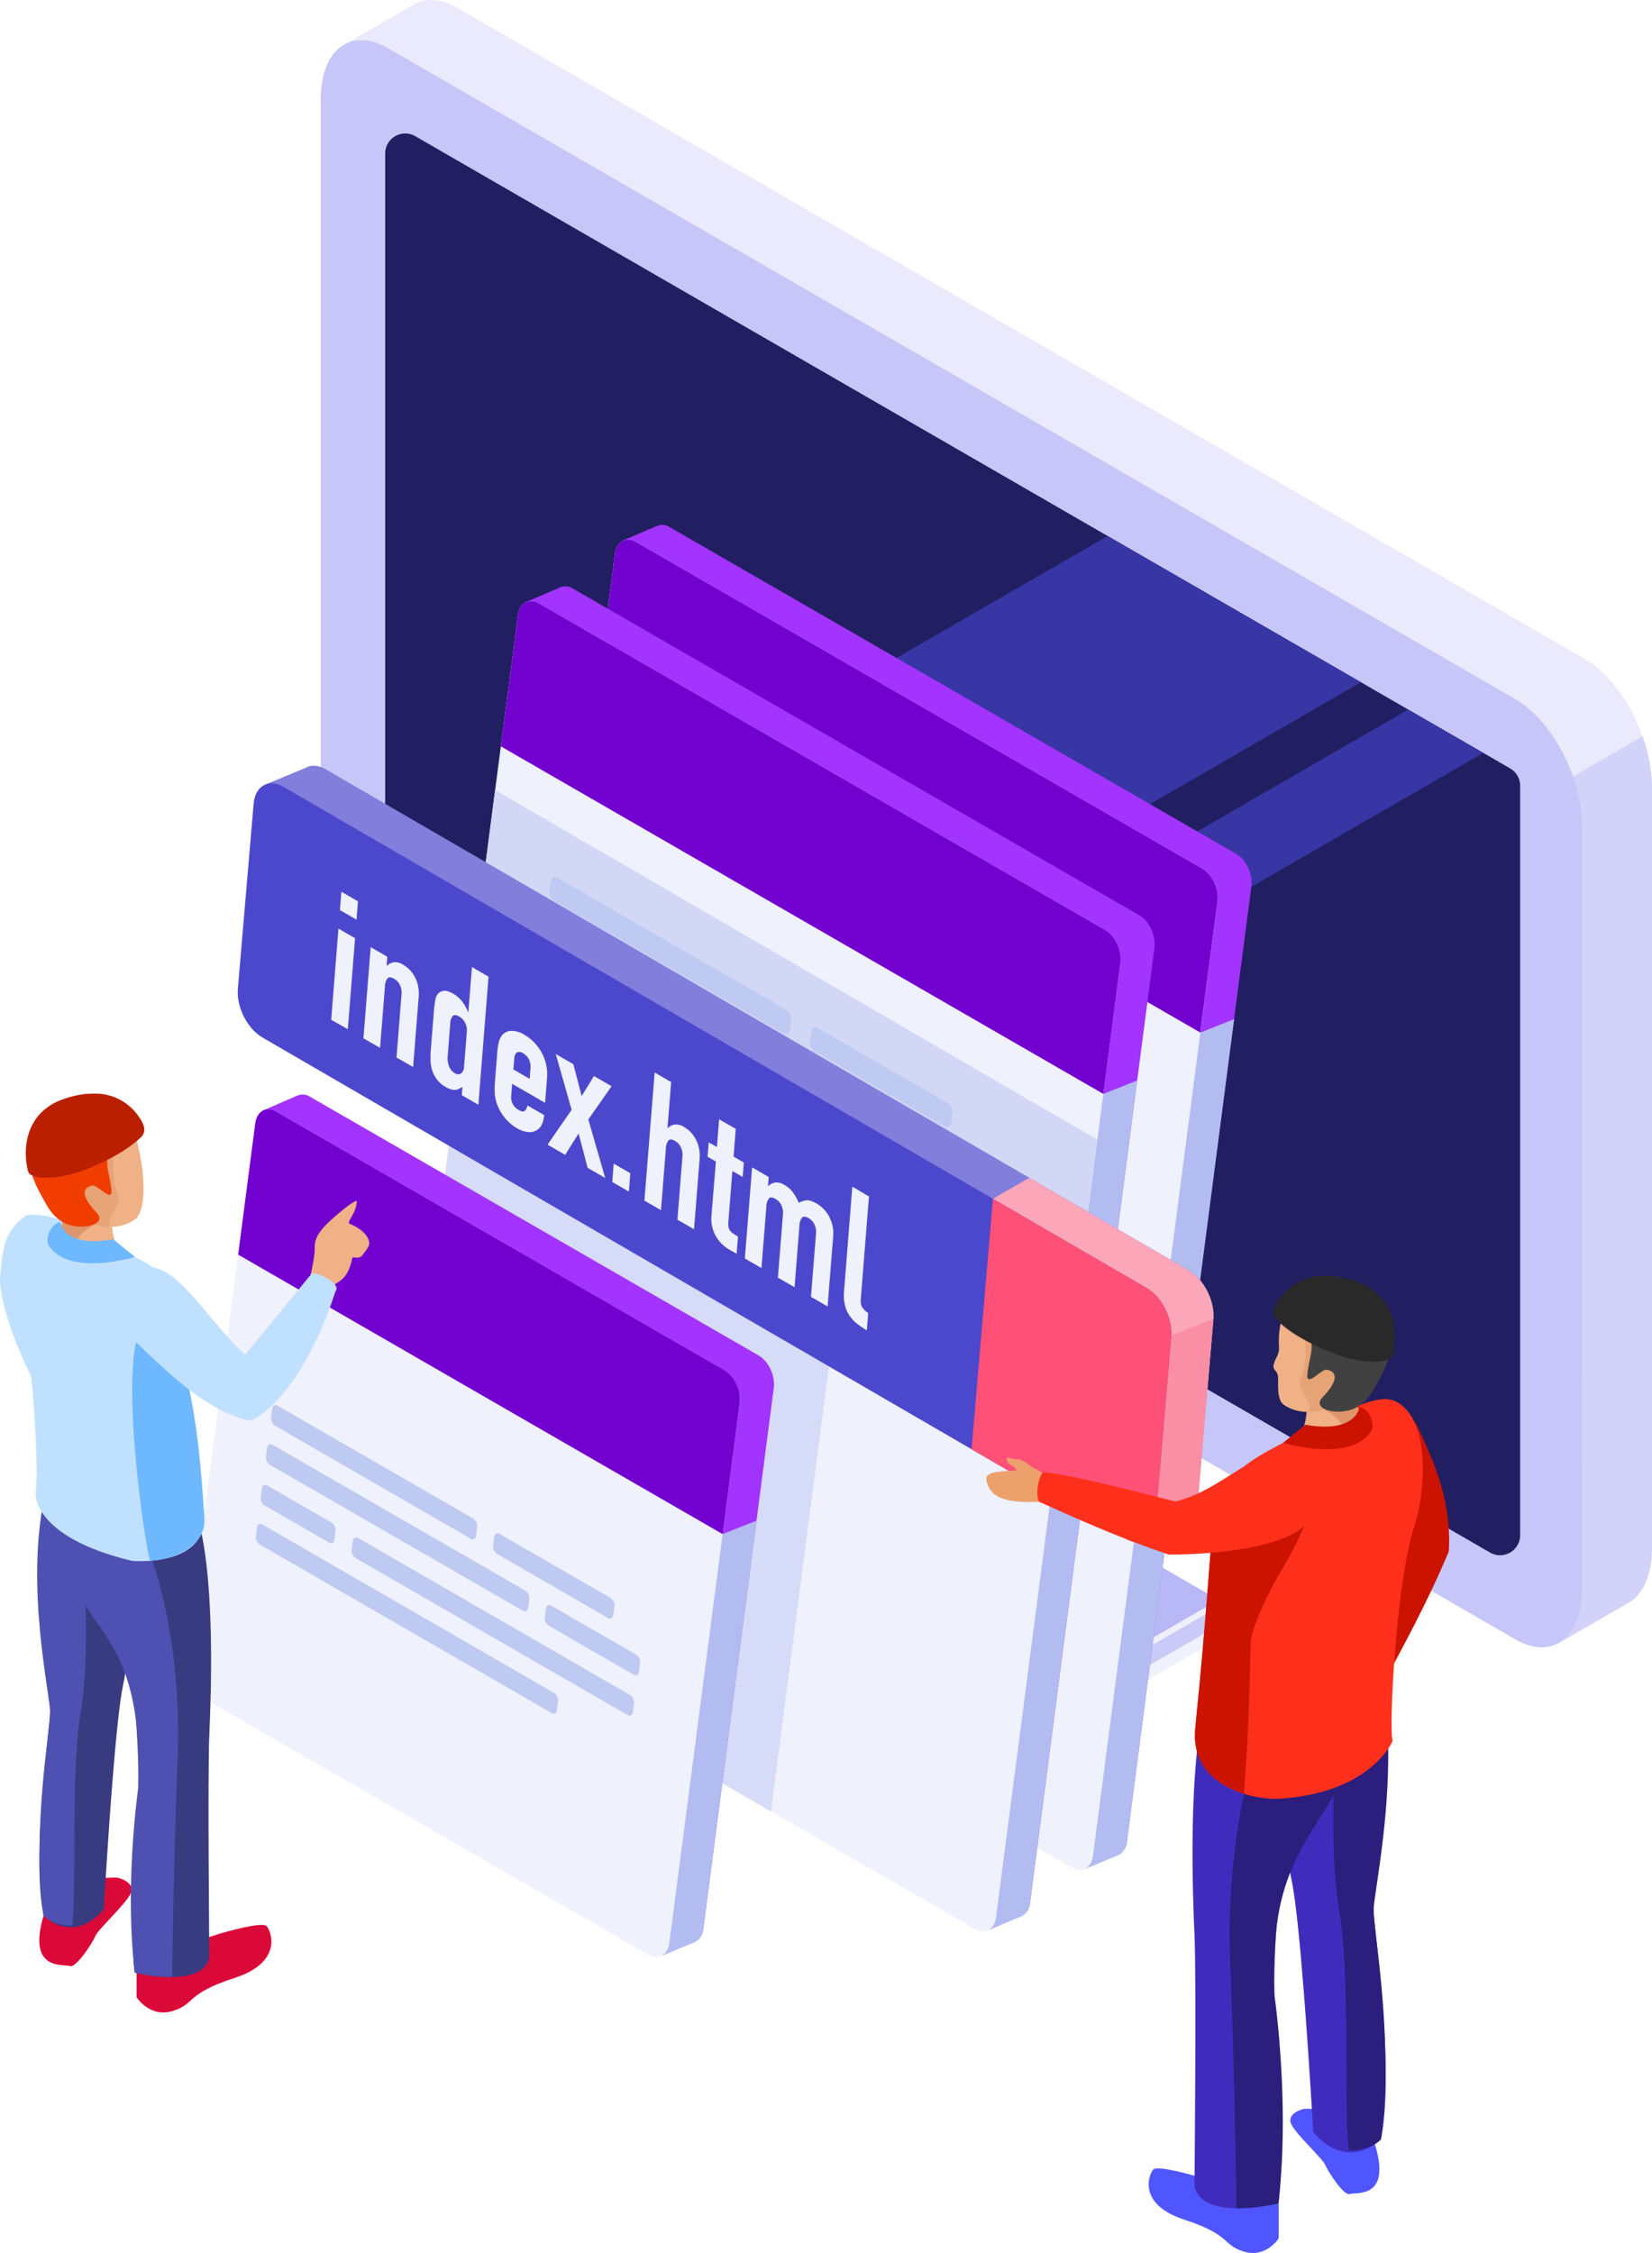 <svg xmlns="http://www.w3.org/2000/svg" viewBox="0 0 701.52 956.59"><defs><style>.cls-1{fill:#eff1fc;}.cls-2{fill:#dbdbfa;}.cls-3{fill:#cacaf8;}.cls-4{fill:#f0f0fd;}.cls-5{fill:#b8b8f6;}.cls-6{fill:#ccccf8;}.cls-7{fill:#b3b3f4;}.cls-8{fill:#eaeafc;}.cls-9{fill:#cfcff8;}.cls-10{fill:#c6c6f8;}.cls-11{fill:#211f61;}.cls-12{fill:#3835a5;}.cls-13{fill:#d3d3f9;}.cls-14{fill:#a333ff;}.cls-15{fill:#b2bcf1;}.cls-16{fill:#becaf1;}.cls-17{fill:#7200cf;}.cls-18{fill:#d2d7f6;}.cls-19{fill:#d6dbf7;}.cls-20{fill:#817edc;}.cls-21{fill:#fba7b9;}.cls-22{fill:#fa8ea5;}.cls-23{fill:#4c48ce;}.cls-24{fill:#ff5177;}.cls-25{fill:#c0e0ff;}.cls-26{fill:#db0937;}.cls-27{fill:#393b81;}.cls-28{fill:#4e51b1;}.cls-29{fill:#6eb8ff;}.cls-30{fill:#efb185;}.cls-31{fill:#dd9569;}.cls-32{fill:#e6a376;}.cls-33{fill:#f13d00;}.cls-34{fill:#ba1f00;}.cls-35{fill:#eca16d;}.cls-36{fill:#cb1300;}.cls-37{fill:#4f56ff;}.cls-38{fill:#402cbc;}.cls-39{fill:#2b1e7d;}.cls-40{fill:#ff301b;}.cls-41{fill:#414141;}.cls-42{fill:#292929;}</style></defs><title>Asset 9</title><g id="Layer_2" data-name="Layer 2"><g id="Layer_1-2" data-name="Layer 1"><path class="cls-1" d="M441.44,739.78A6,6,0,0,1,436,740L280.59,650.27c-1.39-.8-1.21-2.2.39-3.13l75.69-43.7a6,6,0,0,1,5.41-.22L517.52,693c1.38.8,1.21,2.2-.39,3.12Z"/><path class="cls-2" d="M285.5,638.69l71.08-41a6,6,0,0,1,5.41-.22l150.27,86.76,6.1-3.53v7.87h0a2.22,2.22,0,0,1-1.32,1.76L441.34,734a6,6,0,0,1-5.4.23L280.5,644.48a1.61,1.61,0,0,1-.94-1.36h0v-7.86Z"/><path class="cls-3" d="M518.36,680.86v7.66a2.23,2.23,0,0,1-1.32,1.77L441.34,734a6.15,6.15,0,0,1-2.7.75v-7.86Z"/><path class="cls-4" d="M441.33,726.13a6,6,0,0,1-5.41.22L280.49,636.61c-1.39-.8-1.21-2.2.39-3.12l75.69-43.7a6,6,0,0,1,5.41-.23l155.43,89.75c1.39.79,1.22,2.19-.38,3.12Z"/><path class="cls-5" d="M441.44,723.18a5.86,5.86,0,0,1-5.24.22L283.11,635c-1.34-.77-1.17-2.12.38-3l73.18-42.25a5.81,5.81,0,0,1,5.23-.22L515,677.91c1.34.77,1.17,2.12-.38,3l-73.17,42.25Z"/><path class="cls-6" d="M474.83,404.37l-73-42.14-11.46,6.62,73,42.13V665.67l11.46-6.61V404.37Z"/><path class="cls-7" d="M474.83,404.37l-73-42.14-11.46,6.62,73,42.13V600.51l11.46-6.61Z"/><path class="cls-8" d="M463.37,411l-73-42.14V623.54l73,42.14Z"/><path class="cls-9" d="M463.37,411l-73-42.14v189.6l73,42.14Z"/><path class="cls-8" d="M175.59,1.94c5-2.91,11.57-2.65,18.73,1.48L672.93,279.75c15.77,9.11,28.59,33.59,28.59,54.62v323c0,11.46-3.81,19.55-9.83,23.07h0l0,0,0,0,0,0-29.5,17-78-45,36.5-21.08L209.34,394c-15.78-9.11-28.58-33.58-28.58-54.62V39L146.09,19l29.5-17Z"/><path class="cls-10" d="M672,351.42c0-21-12.81-45.51-28.59-54.62L164.79,20.48c-15.78-9.11-28.59.57-28.59,21.61v323c0,21,12.81,45.51,28.59,54.62L643.39,696c15.78,9.11,28.59-.58,28.59-21.61Z"/><path class="cls-11" d="M632.75,659.19a8.52,8.52,0,0,0,12.78-7.38V333.63a8.55,8.55,0,0,0-4.26-7.38C598.59,301.62,248,99.21,176.33,57.82a8.52,8.52,0,0,0-12.77,7.38V383.38a8.52,8.52,0,0,0,4.26,7.38Z"/><path class="cls-12" d="M629.88,319.67,337.29,488.6l-31.87-18.4L598,301.27Zm-51.93-30L285.36,458.61,177.78,396.5,470.36,227.58Z"/><path class="cls-13" d="M668,329.66l29.52-17.05a65.81,65.81,0,0,1,4,21.76v323c0,11.47-3.81,19.56-9.82,23.07l-.1.06-29.46,17c6-3.51,9.85-11.61,9.85-23.09v-323a66,66,0,0,0-4-21.76Z"/><path class="cls-14" d="M278.61,223.49a5.82,5.82,0,0,1,5.78.33L525,362.57c4.21,2.43,7.07,8.64,6.39,13.85l-52.83,405.3a7,7,0,0,1-3.08,5.38h0l-.43.22-14,6,.23-6.77-237.53-137c-4.21-2.42-7.07-8.63-6.39-13.84L269.72,234l-5.15-4.49,14-6.06Z"/><path class="cls-15" d="M524.07,432.69,478.55,782a7,7,0,0,1-3.09,5.38l-.43.22-14,5.8,45.1-353.55,17.91-7.12Z"/><path class="cls-1" d="M517,382.69c.68-5.22-2.19-11.43-6.39-13.85L270,230.07c-4.21-2.43-8.18-.16-8.86,5.05l-52.83,405.3c-.68,5.21,2.19,11.42,6.39,13.84L455.27,793c4.2,2.43,8.17.17,8.85-5Z"/><path class="cls-16" d="M309.14,509.86l-48.46,8.63V529l48.46,64.59,7-11.8-34.49-46,34.49-6.14Z"/><path class="cls-16" d="M424.29,613l-48.46-64.58-7,11.8,34.49,46-34.49,6.14,7,19.86,48.46-8.62Z"/><path class="cls-16" d="M367.41,532.1l-18.2-10.51-28.15,90.32,18.2,10.51Z"/><path class="cls-17" d="M517,382.69c.68-5.22-2.19-11.43-6.39-13.85L270,230.07c-4.21-2.43-8.18-.16-8.86,5.05l-7.26,55.71L509.69,438.39Z"/><path class="cls-16" d="M417.48,493.82a4.4,4.4,0,0,0-1.88-4.09L270,405.72c-1.24-.72-2.41-.05-2.61,1.49l-.57,4.39a4.4,4.4,0,0,0,1.88,4.09l145.57,84c1.24.72,2.41.05,2.61-1.49l.57-4.39Z"/><path class="cls-16" d="M403.15,442.82a4.39,4.39,0,0,0-1.89-4.09l-126.14-72.8c-1.25-.72-2.42-.05-2.62,1.49l-.57,4.39a4.38,4.38,0,0,0,1.88,4.09L400,448.7c1.25.72,2.42.05,2.62-1.49Z"/><path class="cls-16" d="M458.36,474.69a4.38,4.38,0,0,0-1.88-4.08l-42.43-24.47c-1.24-.72-2.41-.05-2.62,1.49l-.57,4.39a4.41,4.41,0,0,0,1.89,4.09l42.43,24.46c1.24.72,2.41.05,2.61-1.49l.57-4.39Z"/><path class="cls-16" d="M306.59,408.94a4.4,4.4,0,0,0-1.88-4.09l-32.24-18.6c-1.24-.72-2.41-.05-2.61,1.49l-.57,4.39a4.39,4.39,0,0,0,1.89,4.09l32.23,18.6c1.24.72,2.41.05,2.61-1.49l.57-4.39Z"/><path class="cls-16" d="M455.34,494.82a4.4,4.4,0,0,0-1.89-4.09l-135.64-78.3c-1.24-.72-2.41-.05-2.61,1.49l-.58,4.39a4.43,4.43,0,0,0,1.89,4.09l135.64,78.3c1.24.71,2.41,0,2.61-1.49Z"/><path class="cls-16" d="M377.15,406.92a4.38,4.38,0,0,0-1.89-4.08l-97.6-56.32c-1.24-.72-2.41,0-2.61,1.49l-.58,4.39a4.41,4.41,0,0,0,1.89,4.09L374,412.8c1.24.72,2.41.05,2.62-1.49l.57-4.39Z"/><path class="cls-16" d="M445.61,446.45a4.43,4.43,0,0,0-1.89-4.09l-55.43-32c-1.24-.72-2.41-.05-2.61,1.49l-.58,4.39a4.41,4.41,0,0,0,1.89,4.09l55.43,32c1.24.71,2.41.05,2.62-1.49l.57-4.39Z"/><path class="cls-14" d="M237.46,249.55a5.8,5.8,0,0,1,5.77.33L483.85,388.63c4.21,2.43,7.07,8.64,6.39,13.85L437.42,807.77a7,7,0,0,1-3.09,5.39h0l-.43.21-14,6,.24-6.77-237.54-137c-4.2-2.43-7.07-8.63-6.39-13.85L228.56,260.1l-5.14-4.5,14-6Z"/><path class="cls-15" d="M482.91,458.75,437.39,808a7,7,0,0,1-3.08,5.38l-.43.22-14,5.8L465,465.86l17.91-7.11Z"/><path class="cls-1" d="M475.79,408.75c.68-5.21-2.18-11.42-6.39-13.84L228.8,256.14c-4.21-2.43-8.18-.16-8.86,5.05l-52.82,405.3c-.68,5.21,2.18,11.42,6.39,13.85L414.11,819.1c4.21,2.43,8.17.17,8.85-5.05l52.83-405.3Z"/><path class="cls-18" d="M466,483.91,452.46,587.68,196.73,439.23l13.52-103.78L466,483.91Z"/><path class="cls-17" d="M475.79,408.75c.68-5.21-2.18-11.42-6.39-13.84L228.8,256.14c-4.21-2.43-8.18-.16-8.86,5.05l-7.25,55.71L468.53,464.46l7.26-55.71Z"/><path class="cls-16" d="M376.33,519.88a4.39,4.39,0,0,0-1.89-4.09l-145.56-84c-1.24-.72-2.42,0-2.62,1.49l-.57,4.39a4.41,4.41,0,0,0,1.89,4.09l145.56,84c1.24.72,2.41,0,2.62-1.49l.57-4.38Z"/><path class="cls-16" d="M362,468.88a4.4,4.4,0,0,0-1.88-4.09L234,392c-1.25-.71-2.42-.05-2.62,1.49l-.57,4.39a4.39,4.39,0,0,0,1.89,4.09l126.15,72.8c1.24.72,2.41.05,2.61-1.49Z"/><path class="cls-16" d="M417.21,500.75a4.41,4.41,0,0,0-1.89-4.09L372.89,472.2c-1.24-.72-2.41-.05-2.61,1.49l-.57,4.39a4.38,4.38,0,0,0,1.88,4.09L414,506.63c1.24.72,2.42.05,2.61-1.49l.58-4.39Z"/><path class="cls-16" d="M265.44,435a4.41,4.41,0,0,0-1.89-4.09l-32.23-18.6c-1.25-.72-2.42-.05-2.62,1.49l-.57,4.39a4.41,4.41,0,0,0,1.89,4.09l32.23,18.6c1.24.72,2.42.05,2.61-1.49l.57-4.39Z"/><path class="cls-16" d="M414.18,520.88a4.41,4.41,0,0,0-1.89-4.1l-135.63-78.3c-1.24-.71-2.42,0-2.62,1.49l-.57,4.39a4.41,4.41,0,0,0,1.89,4.1L411,526.76c1.24.71,2.41,0,2.61-1.49Z"/><path class="cls-16" d="M336,433a4.39,4.39,0,0,0-1.89-4.09l-97.6-56.31c-1.24-.72-2.41-.05-2.61,1.49l-.57,4.39a4.38,4.38,0,0,0,1.88,4.08l97.6,56.32c1.25.72,2.42.05,2.62-1.49Z"/><path class="cls-16" d="M404.45,472.51a4.41,4.41,0,0,0-1.89-4.09l-55.42-32c-1.25-.72-2.42-.05-2.62,1.49l-.57,4.39a4.39,4.39,0,0,0,1.89,4.09l55.42,32c1.24.71,2.42,0,2.62-1.49l.57-4.39Z"/><path class="cls-19" d="M192.64,470.68,167.12,666.49c-.68,5.21,2.18,11.42,6.39,13.84l153.87,88.75L352.9,573.27c.68-5.22-2.19-11.42-6.4-13.85Z"/><path class="cls-14" d="M125.91,465.35a5.82,5.82,0,0,1,5.78.33l190.5,109.85c4.21,2.43,7.07,8.64,6.39,13.85L298.69,818.7a7,7,0,0,1-3.08,5.39h0l-.43.21-14,6,.23-6.76L94,715.5c-4.21-2.42-7.08-8.63-6.4-13.84L117,475.91l-5.15-4.5,14-6.06Z"/><path class="cls-15" d="M321.25,645.64l-22.59,173.3a7,7,0,0,1-3.08,5.38l-.43.22-14,5.8,22.17-177.58,17.91-7.12Z"/><path class="cls-1" d="M314.12,595.65c.68-5.22-2.18-11.42-6.39-13.85L117.25,471.93c-4.21-2.42-8.18-.16-8.86,5.06L78.5,706.31c-.68,5.22,2.18,11.42,6.39,13.85L275.38,830c4.21,2.42,8.17.16,8.85-5.06Z"/><path class="cls-16" d="M237,722.34a3.74,3.74,0,0,0-1.61-3.48l-124-71.59c-1.06-.6-2.06,0-2.23,1.28l-.49,3.74a3.74,3.74,0,0,0,1.61,3.48l124,71.59c1,.61,2,0,2.22-1.27l.49-3.75Z"/><path class="cls-16" d="M224.77,678.88a3.74,3.74,0,0,0-1.61-3.48l-107.5-62c-1-.61-2,0-2.22,1.27l-.49,3.74a3.74,3.74,0,0,0,1.61,3.49l107.49,62c1.06.61,2.06,0,2.23-1.27Z"/><path class="cls-16" d="M271.82,706.05a3.75,3.75,0,0,0-1.62-3.48l-36.15-20.85c-1.06-.61-2.05,0-2.23,1.27l-.48,3.74a3.73,3.73,0,0,0,1.61,3.48l36.15,20.85c1.06.61,2.06,0,2.23-1.27Z"/><path class="cls-16" d="M142.48,650a3.72,3.72,0,0,0-1.6-3.49l-27.47-15.85c-1.06-.61-2,0-2.23,1.27l-.49,3.74a3.79,3.79,0,0,0,1.62,3.49L139.77,655c1.06.62,2.06.05,2.23-1.27Z"/><path class="cls-16" d="M269.23,723.19a3.72,3.72,0,0,0-1.61-3.48L152.05,653c-1.07-.61-2.06,0-2.23,1.28l-.49,3.73a3.75,3.75,0,0,0,1.61,3.49L266.51,728.2c1.06.61,2.06,0,2.23-1.27Z"/><path class="cls-16" d="M202.61,648.3a3.77,3.77,0,0,0-1.6-3.49l-83.17-48c-1.06-.61-2.06,0-2.23,1.27l-.48,3.74a3.72,3.72,0,0,0,1.6,3.49l83.17,48c1.06.61,2.06,0,2.23-1.28Z"/><path class="cls-16" d="M260.94,682a3.74,3.74,0,0,0-1.61-3.48L212.1,651.25c-1-.61-2,0-2.22,1.27l-.49,3.74a3.74,3.74,0,0,0,1.61,3.48L258.23,687c1,.61,2,0,2.22-1.27Z"/><path class="cls-17" d="M314.12,595.65c.68-5.22-2.18-11.42-6.39-13.85L117.25,471.93c-4.21-2.42-8.18-.16-8.86,5.06l-7.26,55.71L306.86,651.36Z"/><path class="cls-20" d="M129.78,326c2.32-1.32,5.37-1.2,8.59.67L504.85,539.39c6.4,3.72,11.08,13,10.42,20.65l-6.7,78.54c-.32,3.82-1.91,6.53-4.21,7.84h0a5.12,5.12,0,0,1-.62.31l-17.24,7.15-.12-10-361.76-210s-11.08-13-10.43-20.65L120.44,340l-7.94-6.81,10.72-4.45,6.56-2.72Z"/><path class="cls-21" d="M421.65,509l15.42-8.91,67.77,39.33c6.41,3.72,11.08,13,10.42,20.65l-6.7,78.54c-.32,3.82-1.91,6.54-4.21,7.84h0a4.48,4.48,0,0,1-.62.31l-17.24,7.16-.11-10L421.65,509Z"/><path class="cls-22" d="M515.26,560.05l-6.7,78.54c-.32,3.81-1.91,6.53-4.21,7.83l-.62.32L487,653.67,494,568.31Z"/><path class="cls-23" d="M497.37,567.52c.65-7.67-4-16.92-10.43-20.64L120.5,334.15c-6.41-3.73-12.15-.51-12.8,7.16L101,419.85c-.65,7.68,4,16.93,10.43,20.65L477.87,653.23c6.41,3.72,12.14.51,12.8-7.16Z"/><path class="cls-24" d="M497.37,567.52c.65-7.67-4-16.92-10.43-20.64L421.65,509l-9.07,106.36,65.29,37.9c6.41,3.72,12.14.51,12.8-7.16l6.7-78.55Z"/><path class="cls-1" d="M140.64,433l3.08-38.72,7.06,4.07L147.7,437Zm3.71-46.59.62-7.79,7.05,4.08-.62,7.78Z"/><path class="cls-1" d="M154.33,440.87l3.08-38.72,7.06,4.07-.3,3.74.14.08a5.5,5.5,0,0,1,2.9-1.48,6.29,6.29,0,0,1,4.07,1.12,12.85,12.85,0,0,1,4.81,5,14.91,14.91,0,0,1,1.43,3.9,15.9,15.9,0,0,1,.27,4.75l-2.36,29.71L168.38,449l2.13-26.81a7.64,7.64,0,0,0-.64-3.88,5.86,5.86,0,0,0-2.46-2.7c-1.33-.77-2.29-.85-2.87-.22a6,6,0,0,0-1.08,3.53l-2.07,26-7.06-4.07Z"/><path class="cls-1" d="M190.11,448.35a10,10,0,0,0,.53,4.29,5.55,5.55,0,0,0,2.51,3,2.31,2.31,0,0,0,2.67.14,3.77,3.77,0,0,0,1.24-2.91l1.2-15a6.51,6.51,0,0,0-.77-3.59,6.13,6.13,0,0,0-2.43-2.64c-1.33-.78-2.28-.84-2.84-.21a4.73,4.73,0,0,0-1,2.79Zm6,16.63.28-3.51-1.44.8a4.13,4.13,0,0,1-1.49.47,5,5,0,0,1-1.79-.16,9.66,9.66,0,0,1-2.31-1,12.31,12.31,0,0,1-5.86-7.23,15.16,15.16,0,0,1-.65-3.72,39.78,39.78,0,0,1,.13-5.28l1.17-14.74a60.83,60.83,0,0,1,.7-6.07c.48-2.38,1.72-3.67,3.71-3.85q1.39-.23,4,1.29a12.49,12.49,0,0,1,3.62,3.16,18.62,18.62,0,0,1,2.57,4.56l.13.08,1.53-19.17,7.05,4.08-4.32,54.38L196.1,465Z"/><path class="cls-1" d="M231.49,468.25l-14-8.07-.41,5.27a5.77,5.77,0,0,0,.71,3.36,6.4,6.4,0,0,0,2.44,2.46c1.34.77,2.26.85,2.77.23a4.67,4.67,0,0,0,1-2.13l7.06,4.07c-.27,3.41-1.44,5.62-3.49,6.61a6,6,0,0,1-3.53.6,11.26,11.26,0,0,1-4.43-1.59,18.54,18.54,0,0,1-5.51-4.79,19.87,19.87,0,0,1-3.24-6.1,15.56,15.56,0,0,1-.76-4.11,32.82,32.82,0,0,1,.07-4.52l1-12.75a27.17,27.17,0,0,1,.62-4.2,7.27,7.27,0,0,1,1.32-2.91,5.29,5.29,0,0,1,3.88-2,10.27,10.27,0,0,1,5.76,1.73,18,18,0,0,1,4.32,3.45,20.67,20.67,0,0,1,3.16,4.46,19.22,19.22,0,0,1,2.08,10.23l-.85,10.69ZM218,454.07l6.92,4,.35-4.43a7,7,0,0,0-.67-3.86,6.19,6.19,0,0,0-2.43-2.56,2.64,2.64,0,0,0-2.62-.36q-1,.57-1.2,2.79Z"/><path class="cls-1" d="M232.52,486l10.22-14.79L236,447.54l7.48,4.31L247,465.37l5.23-8.49,7.47,4.32-9.87,14.1L257,500.16l-7.47-4.32-3.83-14.59L240,490.33,232.52,486Z"/><path class="cls-1" d="M260,501.86l.61-7.79,7.06,4.07-.62,7.79Z"/><path class="cls-1" d="M273.65,509.76,278,455.38l7,4.07-1.54,19.4.14.08a5.41,5.41,0,0,1,2.9-1.47,6.27,6.27,0,0,1,4.07,1.11,12.52,12.52,0,0,1,2.59,2,12.7,12.7,0,0,1,2.22,3,14.91,14.91,0,0,1,1.43,3.9,15.92,15.92,0,0,1,.27,4.75l-2.36,29.71-7.05-4.07,2.13-26.81a7.64,7.64,0,0,0-.64-3.88,5.86,5.86,0,0,0-2.46-2.7c-1.33-.77-2.29-.85-2.87-.22a6,6,0,0,0-1.08,3.53l-2.07,26.05-7.05-4.08Z"/><path class="cls-1" d="M304.45,487l.93-11.76,7.06,4.07-.93,11.76,4.35,2.52-.48,6.11L311,497.22l-1.7,21.46a8.22,8.22,0,0,0,.07,2.28,3.9,3.9,0,0,0,.7,1.61,5.32,5.32,0,0,0,1.31,1.23c.53.36,1.18.77,2,1.22l-.58,7.33-2.91-1.68a15.75,15.75,0,0,1-4-3.17,15.56,15.56,0,0,1-2.42-3.64,14.78,14.78,0,0,1-1.19-3.76,14.29,14.29,0,0,1-.2-3.43L304,493.15l-3.52-2,.48-6.11,3.53,2Z"/><path class="cls-1" d="M316.3,534.39l3.08-38.73,7.05,4.08-.3,3.74.15.08a5.5,5.5,0,0,1,2.9-1.48,6.3,6.3,0,0,1,4.07,1.12,11.05,11.05,0,0,1,3.71,3.41,25,25,0,0,1,2.28,4.11,8.51,8.51,0,0,1,3.12-1.07q1.68-.22,4.52,1.41a13.82,13.82,0,0,1,2.65,2.06,13.47,13.47,0,0,1,2.37,3.08,16,16,0,0,1,1.56,4,14.62,14.62,0,0,1,.34,4.79l-2.36,29.71-7.06-4.08,2.14-26.81a7.61,7.61,0,0,0-.64-3.87,5.76,5.76,0,0,0-2.46-2.7c-1.34-.78-2.3-.85-2.87-.23a6,6,0,0,0-1.08,3.54l-2.07,26-7.06-4.08,2.13-26.8a7.64,7.64,0,0,0-.63-3.88,5.86,5.86,0,0,0-2.46-2.7c-1.34-.78-2.3-.85-2.88-.23a6,6,0,0,0-1.07,3.54l-2.08,26-7.05-4.07Z"/><path class="cls-1" d="M362,503.88,369,508l-3.46,43.45a6.34,6.34,0,0,0,.49,3.44,8.48,8.48,0,0,0,2.65,2.61l-.58,7.33a32.7,32.7,0,0,1-4.33-2.94,14.94,14.94,0,0,1-3.19-3.55,13.15,13.15,0,0,1-1.85-4.47,20.18,20.18,0,0,1-.28-6l3.49-44Z"/><path class="cls-25" d="M13.77,516.21c8.57,1.67,6.89,34.26,10.28,58.07,0,0,36.62,47.55,32.26,48.07C32.82,636.66-1.94,560.61.08,541.59c1-9.31,1-15.55,7.17-22.37,1.17-1.3,2.92-1.94,4.5-2.67A5.3,5.3,0,0,1,13.77,516.21Z"/><path class="cls-26" d="M49.89,797.24s7.68,1.77,5.7,6.47S41.73,819,40.5,822s-8.29,13.74-10.76,12.76-18.37,2.48-11.23-21.38C22,801.73,39,796.73,49.89,797.24Z"/><path class="cls-26" d="M58,848s5.5,8.82,15.32,5.84,5.13-7.17,26.22-14,15.44-20.21,13.68-22.06S97,819.83,92.38,821.3,79,825.63,79,825.63l-21,7.16V848Z"/><path class="cls-27" d="M18.89,635.13s2.42,83.21,2.42,91.12-8.12,59.91-2.8,87.11c0,0,12,12.74,25.58-2.63,0,0,1.51-27.09,3.55-53,1.42-18,3.1-35.44,4.71-42.67,3.91-17.61,2.6-71.49,2.6-71.49L18.9,635.13Z"/><path class="cls-27" d="M45.76,645.11s13.72,68.35,13,113.56c0,0-3.66,66-1.56,78.9,0,0,28.79,7.15,31.69-6.41,0,0-.75-78.57,0-95s2.4-62.21-4.11-88.64-39-2.42-39-2.42Z"/><path class="cls-28" d="M57.22,837.56c-4.46-38.25,1.56-78.9,1.56-78.9,2.43-74.5-30.29-62.38-29-105.82l34.8,9.59s12.8,33.65,10.85,84.12c-1.52,39.06-2.14,77.47-2.35,92.89A73.68,73.68,0,0,1,57.22,837.56Z"/><path class="cls-28" d="M18.51,813.37c-5-37.78,2.79-78.31,2.79-86.23,0-7.54-10.61-53.21-2.41-91.5l15.45,11.9s4.9,50.21,0,78.81c-4.46,26-1.59,76.69-3.77,91.23C22,817.58,18.51,813.37,18.51,813.37Z"/><path class="cls-25" d="M11.38,515.9s-13.21,6.93-5.19,29.47,10.55,82.57,8.88,88.37c0,0-1.87,18.72,41.06,29,0,0,32.94,2.94,30.54-20.77-5.09-50.24-10.78-59.72-10.08-68.64S82.3,546.54,59.82,535,25.59,514.75,11.38,515.9Z"/><path class="cls-29" d="M67.7,563.4c14.92,11.36,10.4,16.15,11.66,21.73,4.49,19.88,6,37.28,7.43,59.26.82,12.35-13,17.68-23,18.32-3.39-10.26-17.38-115.5,3.86-99.31Z"/><path class="cls-30" d="M27,504.38s1.65,11.83-2.27,19.32c-3.56,6.81,24.49,12.4,25,6.14,0-.66-5.51-10.76,1-23,3.4-6.39-23.75-2.47-23.75-2.47Z"/><path class="cls-31" d="M24.82,524.13c2.91-5.6,2.76-13.53,2.47-17.25l20.6,9.7v.06c-.75.19-14.44,4-17.23,13.92-4.23-1.64-7.13-4-5.84-6.43Z"/><path class="cls-30" d="M55,472.46s4.69,15.82,5.62,25.63c1,10.4-.31,17.67-3.51,19.82-3.76,2.52-9.89,4.49-19,1.36-11.07-3.81-23-18.7-18.54-32.4S38.19,461.71,55,472.46Z"/><path class="cls-32" d="M20.28,501.57c4.16-12.31,14.81-27.22,14.7-28-.07-.48,3.52-2.82,7.59-5.33A24.42,24.42,0,0,1,55,472.47a59,59,0,0,1,2.43,7.29c-2.56,3-7.83,6.4-8.61,8.91-1.75,5.91-.5,14.76,1.31,18.65s-5.12,9.77-3.58,13.21l.05.48A31.92,31.92,0,0,1,38,519.27c-7.1-2.44-14.47-9.41-17.75-17.7Z"/><path class="cls-33" d="M56,473s1.45,5.1-5.57,9.34c-5.5,3.35-5,12.25-4.7,14s2.15,9.56,1.48,10.58c-1.31,1.95-5.95-4-8.09-3.55-5.44,1.17-3.21,6.22,1.86,11.47,5.4,5.59-8.46,8.19-15,3.63-3.48-2.42-4.74-3.89-9.42-12.72-6.78-12.89-7.42-28.52,7.8-37.18S51.27,466.42,56,473Z"/><path class="cls-34" d="M38.84,495.59c-12.85,5.55-25.87,5.7-26.9,1.76-2.25-8.66-.86-19.13,6.24-25.59a24,24,0,0,1,6.44-4.18,39.66,39.66,0,0,1,16-3.25,22.34,22.34,0,0,1,18.74,10.41c1.9,2.81,3,5.83.29,8.33-4.42,4-10.13,7.91-20.82,12.52Z"/><path class="cls-29" d="M48.07,526.19l9.24,7.48s-28.17,8.67-36.71-5c-1.22-1.95.07-8.56,5-9.88C25.58,518.76,26.76,530,48.07,526.19Z"/><path class="cls-30" d="M59.57,542c7.66-4.19,25.77,18.32,43.57,34.52l28.75-35.1c.62-2.75,1.81-8.49,1.74-11.65-.12-4.26,2.53-7,3-7.69,1.74-2.63,15-14,14.88-11.82-.35,5.42-4.77,8.64-2.85,9.42,3.62,1.47,7.78,4.41,8.13,7.94.16,1.72-1.37,3.23-2.63,5-1.92,2.69-4.31.29-4.63,1.83-2,9.63-6.49,9.61-8.77,12-8.95,26-28.81,49-28.81,49v0a12.3,12.3,0,0,1-6,2.64c-17.36-3.54-34.13-20.35-46.16-37.87-8.61-12.53-.17-18.16-.17-18.16Z"/><path class="cls-25" d="M57.4,540c14.72-9.65,28.93,19.05,46.72,35.25l27.77-33.91c.62-2.75,13.64,3.69,10.6,6.88-15.64,47.66-36.15,55-36.15,55-17.36-3.53-33-18.33-48.3-33.07S57.4,540,57.4,540Z"/><path class="cls-35" d="M588.94,711.12c-5.48-4.78-10.41-3.32-10.41-3.32-3.07,3.08-3.35,5-5.79,7.68-3.75,4.1-1.92,5.1-3.39,8-.81,1.58,1.93,1.51,3.07-.53,1-1.77,2.44-2.72,2.52-1.64.14,2.15-.94,10.19,1.55,12.14,1.14.9,6,0,8.52-3.53C588.8,724.46,588.62,715.3,588.94,711.12Z"/><path class="cls-36" d="M581.6,599.15c-3.82,7.68,7.27,31.06,11.34,55.3,0,0-16.21,47.27-16.37,55.23,1.88,1.9,9.15,4,12.31,2.38,5.46-10.28,17.13-31.23,26.33-53.29,1.36-19.87-6-36.72-9-43.58-3.85-8.77-5.82-14.84-13.91-19.58-1.54-.91-3.45-1-5.22-1.21-.68-.08-3.64,1.14-5.44,4.75Z"/><path class="cls-37" d="M553.74,895.38s-7.42,1.71-5.51,6.24,13.38,14.75,14.56,17.63,8,13.26,10.38,12.31S590.89,934,584,910.93C580.64,899.71,564.23,894.89,553.74,895.38Z"/><path class="cls-37" d="M543,950.36s-5.31,8.51-14.77,5.64-5-6.93-25.29-13.55S488,923,489.71,921.17s15.66,2,20.14,3.41,12.87,4.18,12.87,4.18L543,935.67v14.69Z"/><path class="cls-38" d="M586,707.79s-2.71,93.61-2.71,102.51,9.13,67.4,3.14,98c0,0-13.55,14.33-28.77-3,0,0-1.7-30.48-4-59.57-1.6-20.28-3.49-39.87-5.3-48-4.4-19.8-2.93-80.41-2.93-80.41Z"/><path class="cls-38" d="M555.78,719s-15.43,76.89-14.64,127.74c0,0,4.11,74.28,1.75,88.76,0,0-32.39,8-35.65-7.21,0,0,.84-88.39,0-106.86s-2.7-70,4.62-99.71S555.78,719,555.78,719Z"/><path class="cls-39" d="M566.3,762.29c-.37,16.29,0,34.41,2.32,48.12,5,29.28,1.8,86.27,4.25,102.63,9.61,0,13.57-4.74,13.57-4.74,5.59-42.5-3.15-88.09-3.15-97,0-8.48,11.94-59.86,2.72-102.93l-17.39,13.38s-.27,2.85-.64,7.65l-33.35,9.11s-14.41,37.86-12.21,94.63c1.71,44,2.41,87.15,2.65,104.5a82.89,82.89,0,0,0,17.82-2.11c5-43-1.75-88.76-1.75-88.76-.61-18.72.83-31.81,3.4-41.56,5.09-19.27,14.84-30.48,21.76-42.92Z"/><path class="cls-40" d="M592.26,594.81c14.4,6.59,14,35.53,8.11,54-7.44,23.31-10.71,84.4-9,90.34,0,0-8.76,21.9-47.64,24.55-11.89.81-38.62-5.61-36.16-29.85,5.2-51.35,6-73.68,7.35-82.72,2.5-17.17,4.46-25.38,27.44-37.2s41.45-23,49.91-19.09Z"/><path class="cls-36" d="M551.36,627.27c10.5-5.4,10,11-8.39,41.5-2.8,4.66-11.72,22.19-11.87,28.61-.84,35.68-1.08,37.35-2.8,64.24-19.64-6.39-21.59-19.46-20.74-27.79,5.2-51.35,6-73.69,7.35-82.73C517.41,633.93,528.38,639.09,551.36,627.27Z"/><path class="cls-35" d="M442.25,637.67c4.37-5.82,2.56-10.62,2.56-10.62-3.29-2.85-5.25-3-8.08-5.23-4.36-3.45-5.23-1.54-8.2-2.8-1.63-.69-1.37,2,.75,3,1.83.86,2.89,2.24,1.82,2.4-2.14.29-10.24-.2-12,2.42-.82,1.2.39,6,4.14,8.25,5.7,3.38,14.82,2.54,19,2.56Z"/><path class="cls-40" d="M553.4,622.24c-16.32-14.67-30.45,9.5-54.33,15.31,0,0-48.32-12.75-56.27-12.33-1.76,2-3.32,9.41-1.48,12.44,10.65,4.71,32.39,14.84,55.06,22.41,19.91-.08,48.41-2.85,58.15-12.86A17.17,17.17,0,0,0,553.4,622.24Z"/><path class="cls-30" d="M575.93,582.64s-1.69,12.09,2.32,19.74c3.64,7-25,12.68-25.58,6.28,0-.67,5.63-11-1-23.51C548.18,578.62,575.93,582.64,575.93,582.64Z"/><path class="cls-31" d="M578.12,602.8c-3-5.72-2.83-13.83-2.53-17.63l-21.06,9.92v.06c.76.2,14.75,4.05,17.6,14.23,4.33-1.68,7.29-4,6-6.58Z"/><path class="cls-36" d="M554.36,604.92l-9.45,7.65s28.79,8.86,37.53-5.15c1.24-2-.08-8.75-5.09-10.09,0,0-1.22,11.51-23,7.59Z"/><path class="cls-30" d="M547.31,550s-4.93,11.54-4.2,21.58c.23,3.07-.82,3.95-1.71,6.18-1.79,4.52.89,3.26,1.31,6.7.26,2-.83,9.79,2.45,12,3.83,2.58,10.1,4.59,19.46,1.39,11.31-3.89,23.46-19.12,19-33.12S564.45,539,547.31,550Z"/><path class="cls-32" d="M582.75,579.76c-4.25-12.59-15.14-27.82-15-28.61.07-.49-3.6-2.89-7.76-5.45A25,25,0,0,0,547.31,550a60.83,60.83,0,0,0-2.49,7.45c2.62,3,8,6.55,8.8,9.11,1.8,6,.52,15.09-1.33,19.07s5.23,10,3.66,13.5l-.06.49a33.18,33.18,0,0,0,8.73-1.78C571.87,595.35,579.4,588.23,582.75,579.76Z"/><path class="cls-41" d="M546.3,550.54s-1.48,5.22,5.68,9.55c5.63,3.43,5.14,12.52,4.82,14.28s-2.21,9.77-1.52,10.82c1.34,2,6.09-4.09,8.27-3.63,5.56,1.19,3.28,6.36-1.91,11.72-5.51,5.71,8.65,8.37,15.33,3.71,3.56-2.48,4.85-4,9.63-13,6.93-13.16,7.58-29.14-8-38S551.08,543.82,546.3,550.54Z"/><path class="cls-42" d="M563.79,573.64c13.13,5.66,26.44,5.82,27.48,1.8,2.31-8.86.89-19.56-6.37-26.16a24.44,24.44,0,0,0-6.58-4.28A40.55,40.55,0,0,0,562,541.68c-8.11.16-14.64,4-19.15,10.64-1.94,2.87-3.11,5.95-.3,8.52C547,565,552.85,568.92,563.79,573.64Z"/></g></g></svg>